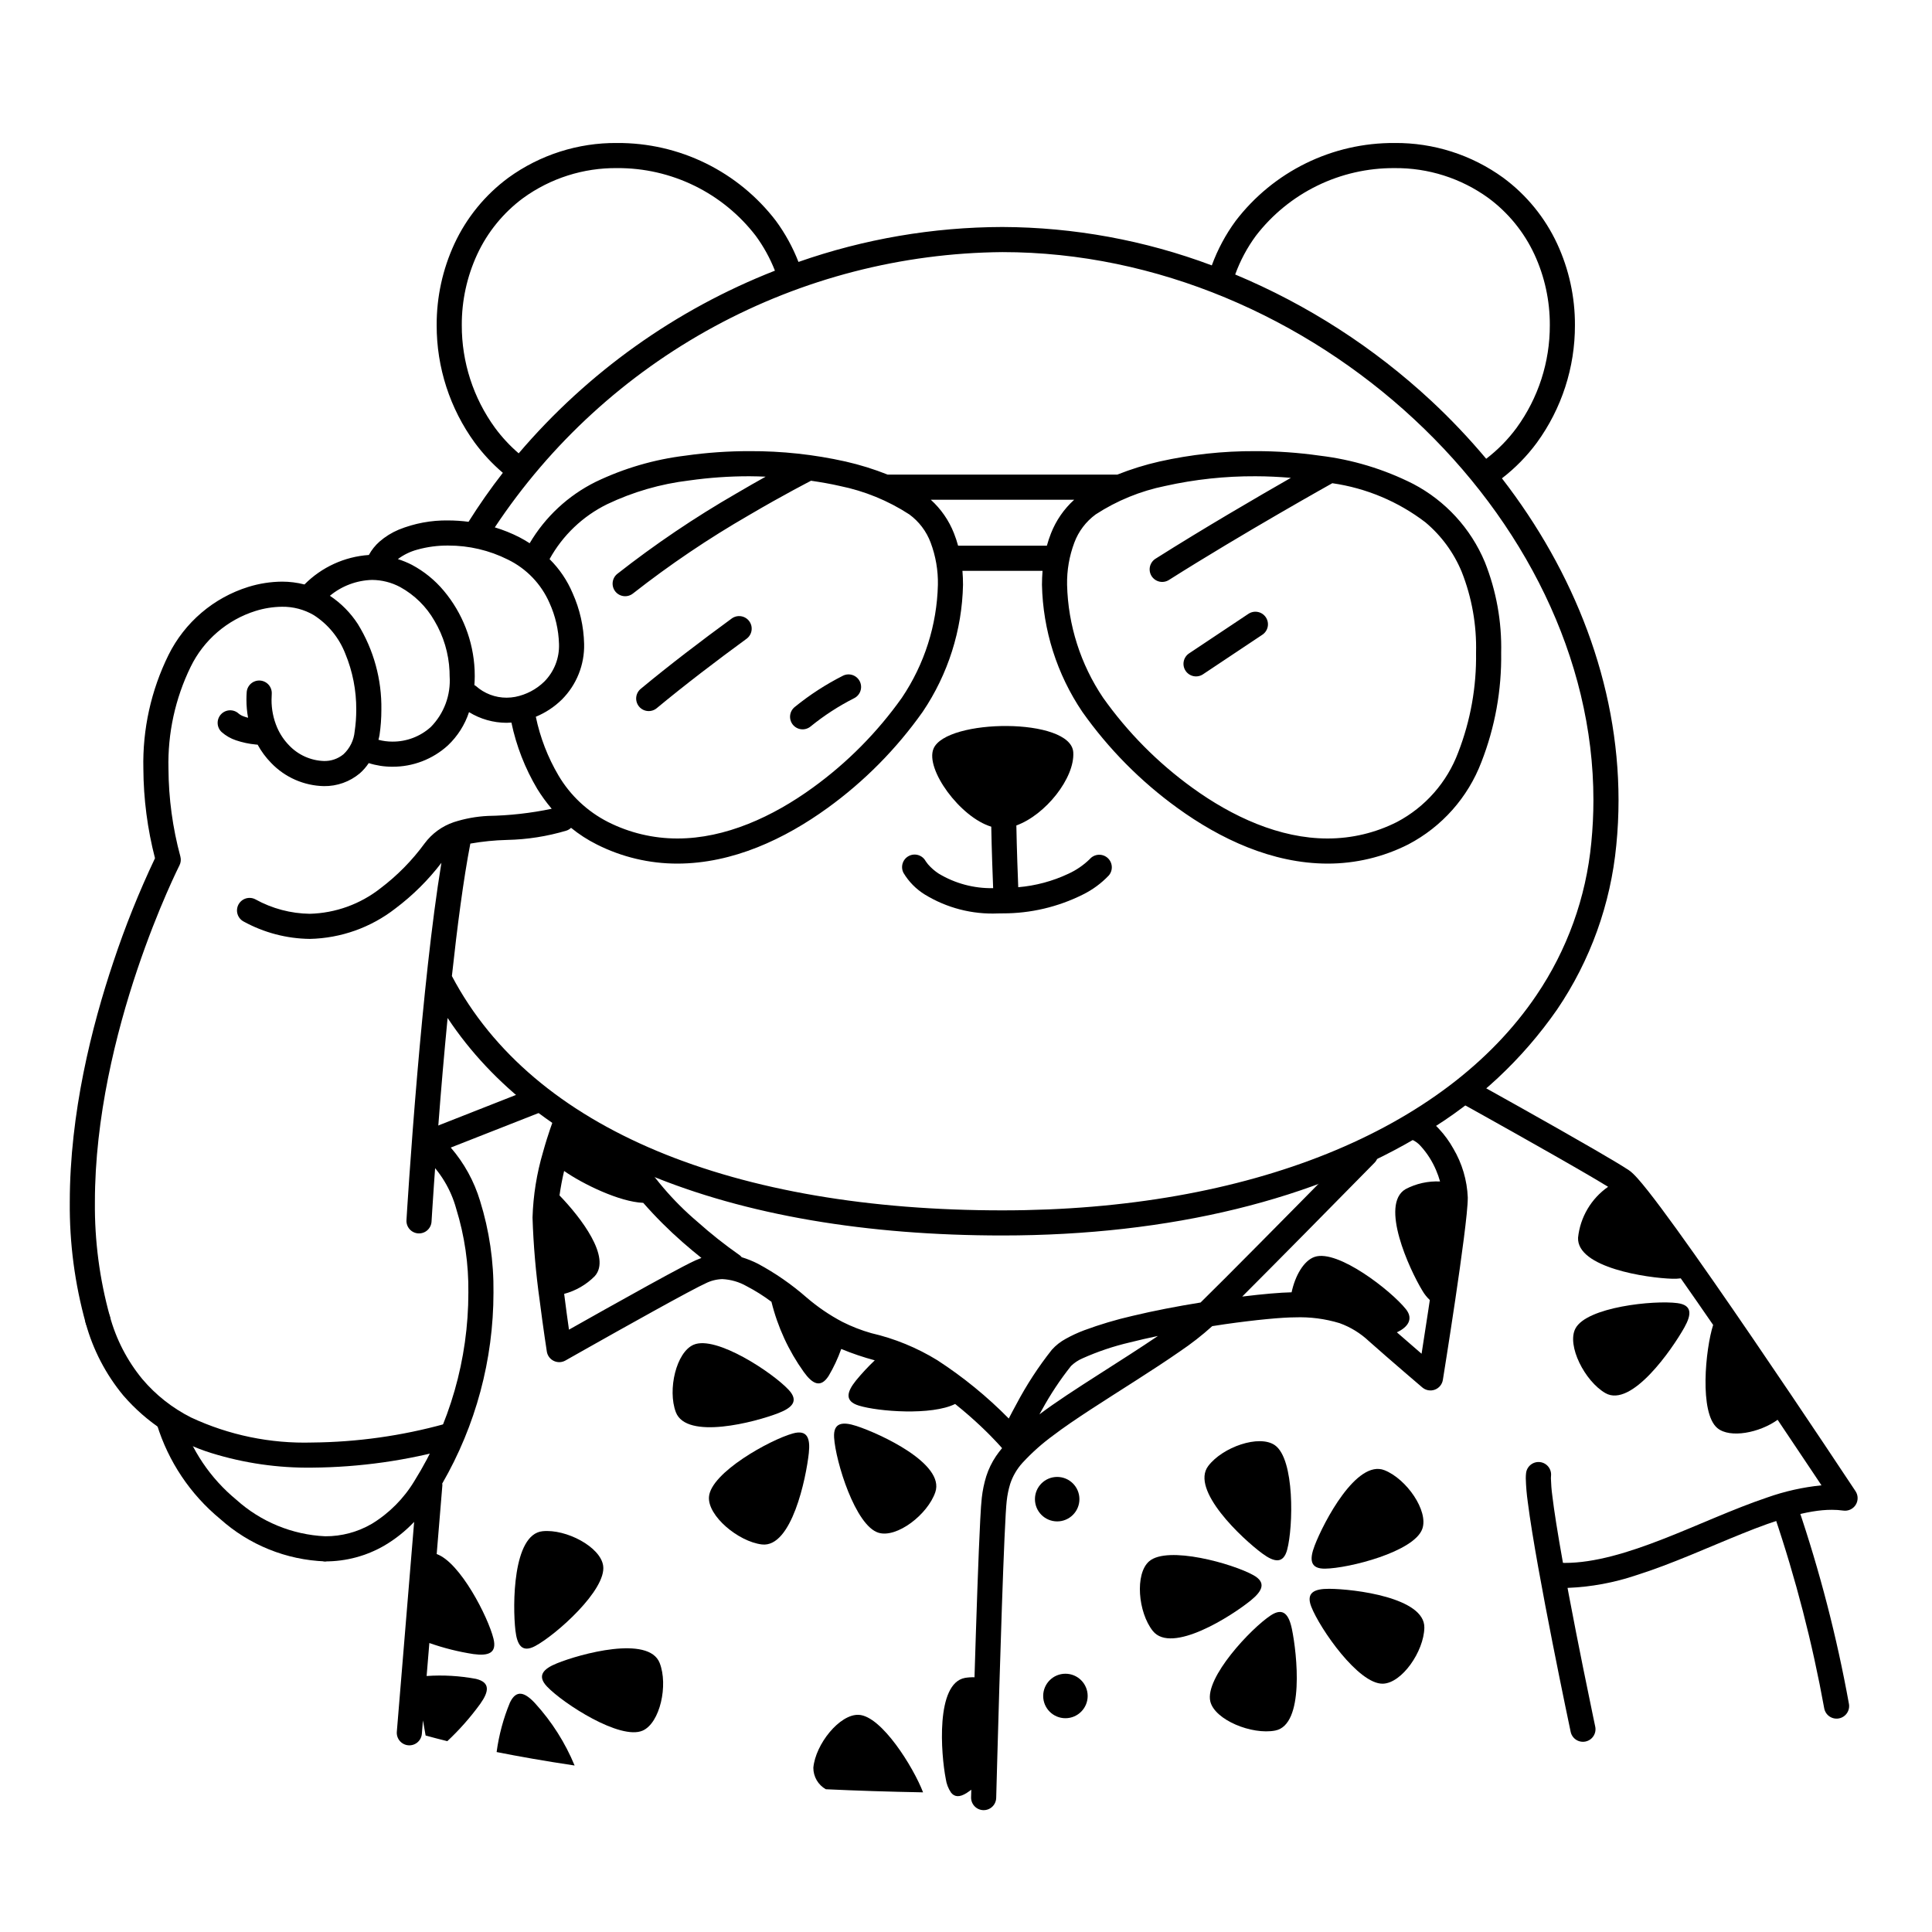 <svg width="200" height="200" viewBox="0 0 200 200" xmlns="http://www.w3.org/2000/svg"><g id="type=plane, mode=dark"><g id="Layer 2"><path id="Vector" d="M183.681 156.882C185.892 163.403 187.617 170.078 188.844 176.853C188.876 177.021 188.94 177.181 189.034 177.324C189.127 177.467 189.248 177.59 189.389 177.686C189.53 177.782 189.689 177.85 189.856 177.884C190.023 177.919 190.195 177.921 190.363 177.889C190.531 177.858 190.691 177.793 190.833 177.7C190.976 177.606 191.099 177.486 191.196 177.345C191.292 177.204 191.359 177.045 191.394 176.878C191.429 176.711 191.431 176.539 191.399 176.371C190.147 169.456 188.383 162.643 186.123 155.989C186.004 155.665 185.762 155.402 185.449 155.257C185.137 155.112 184.779 155.097 184.456 155.216C184.132 155.334 183.869 155.576 183.724 155.889C183.579 156.201 183.563 156.558 183.681 156.882L183.681 156.882Z"/><path id="Vector_2" d="M33.663 161.635C29.637 161.486 25.79 159.931 22.79 157.241C19.703 154.695 17.429 151.3 16.248 147.476C16.155 147.144 16.198 146.789 16.367 146.488C16.536 146.188 16.817 145.967 17.149 145.874C17.481 145.78 17.837 145.823 18.137 145.992C18.438 146.161 18.659 146.442 18.752 146.774C19.793 150.096 21.779 153.042 24.467 155.254C27.003 157.539 30.253 158.875 33.663 159.035C34.375 159.035 34.544 161.635 33.663 161.635Z"/><path id="Vector_3" d="M8.876 136.985C9.626 139.716 10.946 142.258 12.749 144.442C15.178 147.261 18.354 149.336 21.911 150.429C25.282 151.471 28.796 151.978 32.325 151.929C37.246 151.89 42.141 151.198 46.88 149.868C47.209 149.766 47.483 149.538 47.644 149.235C47.804 148.931 47.838 148.576 47.738 148.247C47.637 147.918 47.411 147.642 47.107 147.48C46.804 147.318 46.449 147.283 46.12 147.382L46.058 147.401C41.584 148.639 36.967 149.287 32.325 149.329C27.992 149.456 23.69 148.567 19.764 146.731C17.841 145.76 16.132 144.413 14.739 142.769C13.17 140.864 12.024 138.647 11.374 136.265C11.327 136.101 11.248 135.948 11.142 135.815C11.035 135.681 10.903 135.57 10.754 135.487C10.604 135.405 10.44 135.352 10.271 135.333C10.101 135.314 9.929 135.329 9.765 135.376C9.601 135.423 9.448 135.502 9.315 135.609C9.181 135.715 9.07 135.847 8.987 135.997C8.905 136.146 8.852 136.31 8.833 136.48C8.814 136.649 8.829 136.821 8.876 136.985L8.876 136.985Z"/><path id="Vector_4" d="M88.671 147.621C87.192 147.136 86.253 147.277 86.346 148.811C86.494 151.256 88.538 157.959 90.958 158.674C92.847 159.233 96.029 156.794 96.824 154.467C97.831 151.521 91.139 148.43 88.671 147.621Z"/><path id="Vector_5" d="M81.643 143.877C79.972 142.085 74.129 138.217 71.808 139.204C69.995 139.976 69.093 143.883 69.961 146.184C71.06 149.097 78.188 147.221 80.607 146.274C82.056 145.707 82.691 145.001 81.643 143.877Z"/><path id="Vector_6" d="M82.082 148.389C79.72 149.042 73.59 152.436 73.393 154.951C73.24 156.915 76.426 159.587 78.868 159.881C81.959 160.253 83.451 152.998 83.729 150.415C83.895 148.868 83.563 147.979 82.082 148.389Z"/><path id="Vector_7" d="M33.663 161.635C35.818 161.642 37.937 161.074 39.801 159.991C40.934 159.323 41.968 158.499 42.872 157.544L41.079 179.268C41.065 179.438 41.084 179.61 41.136 179.772C41.188 179.935 41.272 180.086 41.382 180.217C41.493 180.347 41.628 180.455 41.78 180.533C41.932 180.611 42.098 180.659 42.268 180.673C42.438 180.687 42.61 180.667 42.772 180.615C42.935 180.562 43.086 180.479 43.216 180.368C43.346 180.257 43.454 180.122 43.532 179.97C43.61 179.818 43.657 179.652 43.671 179.482L43.785 178.096L44.06 179.659C44.699 179.837 45.448 180.034 46.306 180.245C47.567 179.065 48.712 177.766 49.725 176.368C50.624 175.098 50.767 174.159 49.273 173.796C47.59 173.481 45.873 173.381 44.164 173.499L44.446 170.085C45.93 170.608 47.46 170.992 49.015 171.23C50.557 171.441 51.455 171.133 51.087 169.641C50.535 167.397 47.639 161.735 45.206 160.876L45.796 153.732C45.793 153.681 45.787 153.63 45.778 153.58C49.25 147.57 51.081 140.753 51.085 133.813C51.122 130.593 50.653 127.386 49.695 124.311C49.082 122.281 48.049 120.402 46.663 118.796L56.101 115.085C56.26 115.022 56.405 114.929 56.528 114.811C56.651 114.692 56.75 114.551 56.818 114.394C56.886 114.237 56.923 114.069 56.926 113.898C56.929 113.727 56.899 113.557 56.836 113.398C56.774 113.239 56.681 113.094 56.562 112.971C56.443 112.848 56.301 112.75 56.145 112.682C55.988 112.614 55.819 112.577 55.649 112.574C55.478 112.571 55.308 112.602 55.149 112.665L44.024 117.04C43.703 117.166 43.446 117.415 43.308 117.731C43.17 118.047 43.164 118.405 43.29 118.726C43.577 119.091 43.833 119.479 44.058 119.886C45.579 121.304 46.676 123.118 47.226 125.125C48.096 127.937 48.521 130.869 48.485 133.813C48.486 140.703 46.552 147.455 42.904 153.301C41.814 155.114 40.302 156.638 38.497 157.741C37.03 158.598 35.361 159.044 33.663 159.035C32.5 159.035 32.294 161.635 33.663 161.635Z"/><path id="Vector_8" d="M55.408 170.395C57.568 169.238 62.801 164.578 62.439 162.081C62.157 160.132 58.61 158.261 56.164 158.512C53.067 158.829 53.058 166.2 53.355 168.781C53.533 170.326 54.053 171.121 55.408 170.395Z"/><path id="Vector_9" d="M57.643 172.192C56.201 172.777 55.575 173.491 56.637 174.602C58.33 176.373 64.219 180.169 66.529 179.152C68.332 178.358 69.185 174.44 68.289 172.151C67.154 169.251 60.049 171.215 57.643 172.192Z"/><path id="Vector_10" d="M52.792 176.242C52.111 177.884 51.647 179.608 51.41 181.371C53.708 181.828 56.403 182.304 59.484 182.766C58.507 180.402 57.125 178.226 55.402 176.335C54.347 175.191 53.459 174.857 52.792 176.242Z"/><path id="Vector_11" d="M88.897 177.519C86.93 177.424 84.417 180.549 84.197 182.998C84.196 183.45 84.315 183.894 84.542 184.285C84.769 184.676 85.095 184.999 85.488 185.222C88.671 185.372 92.027 185.479 95.556 185.543C94.566 182.959 91.266 177.632 88.897 177.519Z"/><path id="Vector_12" d="M137.59 164.473C136.034 164.464 135.183 164.885 135.741 166.318C136.631 168.601 140.629 174.355 143.152 174.295C145.121 174.248 147.404 170.951 147.448 168.493C147.504 165.38 140.187 164.487 137.59 164.473Z"/><path id="Vector_13" d="M129.752 163.061C127.612 161.866 120.866 159.973 118.959 161.625C117.469 162.914 117.807 166.91 119.338 168.834C121.276 171.271 127.487 167.302 129.5 165.66C130.706 164.676 131.094 163.81 129.752 163.061Z"/><path id="Vector_14" d="M133.25 160.417C133.878 158.048 134.041 151.043 131.969 149.604C130.351 148.48 126.563 149.797 125.078 151.757C123.197 154.238 128.58 159.273 130.67 160.816C131.921 161.74 132.857 161.902 133.25 160.417Z"/><path id="Vector_15" d="M137.165 162.387C139.615 162.358 146.408 160.641 147.24 158.259C147.89 156.4 145.607 153.102 143.322 152.196C140.428 151.048 137.017 157.582 136.089 160.008C135.533 161.461 135.628 162.406 137.165 162.387Z"/><path id="Vector_16" d="M131.552 167.221C129.503 168.566 124.707 173.674 125.29 176.129C125.745 178.046 129.598 179.614 132.011 179.146C135.068 178.553 134.267 171.189 133.74 168.646C133.425 167.122 132.836 166.378 131.552 167.221Z"/><path id="Vector_17" d="M174.37 137.409C175.129 136.051 175.171 135.102 173.648 134.899C171.219 134.576 164.25 135.297 163.084 137.534C162.173 139.281 164.059 142.988 166.19 144.214C168.888 145.767 173.103 139.676 174.37 137.409Z"/><path id="Vector_18" d="M148.958 116.855C148.43 116.265 147.768 115.812 147.028 115.532C146.701 115.423 146.344 115.449 146.036 115.603C145.727 115.757 145.493 116.027 145.384 116.354C145.275 116.681 145.3 117.038 145.454 117.347C145.608 117.655 145.879 117.89 146.206 117.999C146.541 118.15 146.839 118.373 147.079 118.652C147.742 119.385 148.277 120.224 148.661 121.134C148.825 121.515 148.964 121.906 149.075 122.306C147.833 122.248 146.599 122.522 145.499 123.101C142.819 124.684 145.892 131.384 147.241 133.604C147.449 133.966 147.71 134.295 148.015 134.579C147.956 134.976 147.897 135.371 147.838 135.757C147.585 137.431 147.348 138.958 147.162 140.139L147.007 140.006C146.272 139.374 145.417 138.633 144.603 137.921C145.723 137.407 146.356 136.549 145.542 135.529C144.015 133.613 138.489 129.304 136.097 130.11C134.958 130.494 134.071 132.071 133.706 133.778C132.518 133.804 130.765 133.956 128.671 134.211L128.593 134.221C130.478 132.335 132.839 129.952 135.078 127.687C138.878 123.841 142.296 120.362 142.296 120.362C142.416 120.24 142.51 120.096 142.574 119.937C142.638 119.779 142.67 119.61 142.669 119.439C142.667 119.268 142.632 119.1 142.565 118.942C142.499 118.785 142.402 118.643 142.28 118.523C142.158 118.404 142.014 118.309 141.856 118.245C141.697 118.181 141.528 118.149 141.357 118.151C141.187 118.152 141.018 118.187 140.861 118.254C140.704 118.321 140.561 118.418 140.442 118.539H140.441C140.439 118.542 139.588 119.408 138.259 120.758C136.266 122.783 133.205 125.888 130.357 128.761C127.894 131.246 125.587 133.56 124.284 134.835C121.93 135.214 119.473 135.682 117.224 136.222C115.528 136.61 113.859 137.108 112.228 137.712C111.571 137.959 110.934 138.255 110.322 138.596C109.781 138.888 109.295 139.271 108.886 139.728C107.493 141.487 106.265 143.371 105.218 145.355C104.919 145.901 104.656 146.401 104.427 146.845C102.19 144.572 99.712 142.55 97.038 140.813C94.924 139.513 92.613 138.566 90.195 138.007C89.161 137.713 88.157 137.321 87.197 136.837C85.874 136.139 84.634 135.295 83.501 134.319C81.956 132.966 80.264 131.792 78.456 130.82C77.918 130.547 77.357 130.322 76.78 130.146C76.724 130.075 76.661 130.01 76.591 129.954L76.574 129.942C75.042 128.87 73.575 127.708 72.18 126.462C69.658 124.32 67.498 121.785 65.784 118.956C65.638 118.696 65.405 118.496 65.127 118.389C64.85 118.282 64.543 118.276 64.261 118.37L59.725 116.808C59.833 116.487 59.812 116.136 59.664 115.83C59.517 115.525 59.256 115.289 58.937 115.175C58.618 115.06 58.267 115.075 57.958 115.216C57.65 115.358 57.41 115.614 57.289 115.931C57.279 115.959 56.747 117.335 56.211 119.272C55.562 121.473 55.197 123.748 55.127 126.041C55.22 128.919 55.468 131.79 55.869 134.641C56.238 137.544 56.606 139.902 56.607 139.91C56.639 140.118 56.721 140.315 56.847 140.484C56.972 140.653 57.136 140.789 57.326 140.88C57.515 140.972 57.724 141.016 57.934 141.009C58.144 141.002 58.35 140.944 58.533 140.84C58.535 140.839 59.325 140.391 60.544 139.704C62.372 138.672 65.162 137.104 67.673 135.717C68.929 135.023 70.115 134.374 71.073 133.862C72.024 133.352 72.778 132.967 73.057 132.846C73.591 132.578 74.178 132.43 74.775 132.412C75.659 132.455 76.52 132.705 77.288 133.143C78.188 133.611 79.048 134.152 79.86 134.761C80.504 137.371 81.638 139.834 83.203 142.02C84.111 143.283 84.952 143.724 85.782 142.43C86.305 141.546 86.741 140.613 87.085 139.644C88.215 140.111 89.375 140.504 90.556 140.821C89.865 141.477 89.215 142.175 88.609 142.911C87.635 144.124 87.436 145.052 88.904 145.506C90.933 146.131 96.447 146.547 98.876 145.338C99.924 146.177 100.835 146.986 101.573 147.686C102.284 148.359 102.837 148.931 103.21 149.332C103.396 149.532 103.538 149.689 103.631 149.794L103.734 149.912C103.508 150.184 103.298 150.456 103.112 150.732C102.677 151.376 102.335 152.079 102.098 152.82C101.874 153.546 101.719 154.292 101.635 155.048C101.58 155.498 101.531 156.248 101.475 157.309C101.289 160.83 101.065 167.564 100.88 173.63C100.551 173.619 100.221 173.641 99.896 173.695C96.834 174.256 97.407 181.605 97.907 184.154C97.978 184.666 98.167 185.155 98.459 185.581C98.814 186.019 99.323 186.088 100.081 185.6L100.095 185.591C100.234 185.501 100.387 185.393 100.548 185.272C100.535 185.766 100.527 186.051 100.527 186.052C100.518 186.397 100.647 186.731 100.884 186.981C101.121 187.231 101.448 187.377 101.793 187.386C102.138 187.395 102.472 187.267 102.722 187.029C102.972 186.792 103.117 186.465 103.126 186.12C103.127 186.116 103.172 184.375 103.247 181.71C103.358 177.713 103.534 171.647 103.716 166.31C103.807 163.642 103.9 161.156 103.987 159.204C104.03 158.229 104.072 157.387 104.111 156.726C104.15 156.07 104.188 155.578 104.215 155.37C104.279 154.776 104.399 154.189 104.573 153.617C104.839 152.804 105.276 152.058 105.852 151.426C106.832 150.364 107.915 149.402 109.085 148.553C111.069 147.033 114.392 144.955 117.586 142.909C119.185 141.884 120.756 140.863 122.133 139.903C123.313 139.11 124.435 138.234 125.491 137.282C125.926 137.215 126.368 137.143 126.79 137.083C128.387 136.855 129.879 136.676 131.137 136.555C132.391 136.434 133.422 136.371 134.046 136.372C135.611 136.314 137.174 136.517 138.672 136.972C139.809 137.381 140.848 138.021 141.725 138.851C143.94 140.819 147.235 143.626 147.238 143.629C147.414 143.778 147.626 143.878 147.853 143.919C148.08 143.959 148.314 143.939 148.53 143.859C148.747 143.779 148.938 143.644 149.085 143.466C149.231 143.288 149.328 143.074 149.365 142.846C149.365 142.843 150.006 138.873 150.649 134.546C150.97 132.382 151.291 130.13 151.533 128.233C151.654 127.284 151.756 126.424 151.828 125.704C151.899 124.979 151.943 124.409 151.944 123.966C151.872 122.18 151.358 120.44 150.448 118.901C150.037 118.161 149.536 117.474 148.958 116.855ZM70.745 131.094C68.846 132.085 65.484 133.95 62.582 135.575C61.166 136.368 59.864 137.102 58.9 137.646C58.758 136.654 58.578 135.353 58.402 133.941C59.602 133.622 60.694 132.99 61.568 132.109C63.304 130.176 60.148 126.056 57.92 123.749C58.042 122.891 58.203 122.034 58.397 121.219C60.289 122.547 64.117 124.423 66.588 124.518C67.861 125.971 69.228 127.337 70.682 128.608C71.376 129.218 72.026 129.754 72.612 130.222C72.4 130.3 72.201 130.383 72.015 130.464C71.708 130.599 71.293 130.809 70.745 131.094ZM113.788 142.251C111.449 143.747 109.221 145.189 107.602 146.416C107.688 146.261 107.774 146.105 107.864 145.945C108.736 144.347 109.744 142.826 110.877 141.401C111.219 141.071 111.619 140.806 112.055 140.618C113.631 139.913 115.271 139.36 116.952 138.968C117.876 138.731 118.863 138.51 119.869 138.298C118.025 139.551 115.876 140.916 113.788 142.251Z"/><path id="Vector_19" d="M192.085 154.37C192.083 154.367 186.914 146.554 181.436 138.53C178.696 134.517 175.88 130.453 173.587 127.279C172.44 125.691 171.425 124.326 170.607 123.291C170.197 122.772 169.835 122.338 169.523 121.987C169.365 121.811 169.22 121.657 169.077 121.52C168.935 121.378 168.78 121.25 168.614 121.136C167.941 120.688 166.665 119.931 165.075 119.008C160.32 116.251 152.907 112.133 152.903 112.131C152.602 111.963 152.246 111.923 151.915 112.017C151.583 112.112 151.303 112.335 151.135 112.636C150.968 112.937 150.927 113.293 151.022 113.624C151.116 113.956 151.339 114.236 151.64 114.404C151.642 114.405 152.462 114.86 153.735 115.572C155.644 116.639 158.565 118.277 161.234 119.8C162.568 120.561 163.839 121.293 164.887 121.908C165.51 122.274 166.043 122.593 166.47 122.856C165.604 123.46 164.879 124.242 164.342 125.151C163.805 126.06 163.47 127.073 163.36 128.123C163.229 131.234 170.523 132.3 173.119 132.376C173.411 132.386 173.703 132.372 173.992 132.334C175.067 133.865 176.199 135.495 177.344 137.158C176.549 139.635 175.891 146.276 177.786 147.84C179.093 148.919 182.143 148.326 184.018 146.976C185.427 149.07 186.69 150.958 187.679 152.441C188.004 152.928 188.297 153.368 188.559 153.761C186.633 153.954 184.737 154.38 182.913 155.028C179.429 156.203 175.76 157.917 172.161 159.319C168.566 160.726 165.046 161.799 161.998 161.792C161.93 161.792 161.865 161.787 161.797 161.786C161.536 160.33 161.296 158.934 161.1 157.69C160.929 156.607 160.789 155.635 160.694 154.832C160.614 154.236 160.566 153.636 160.549 153.035C160.548 152.959 160.551 152.883 160.559 152.808C160.58 152.638 160.567 152.467 160.522 152.302C160.477 152.137 160.4 151.983 160.295 151.848C160.083 151.576 159.772 151.399 159.43 151.357C159.088 151.314 158.743 151.409 158.471 151.621C158.198 151.832 158.021 152.143 157.979 152.486C157.958 152.668 157.948 152.851 157.949 153.035C157.971 153.864 158.041 154.692 158.158 155.513C158.61 159.073 159.716 164.986 160.713 170.044C161.709 175.097 162.593 179.274 162.594 179.277C162.629 179.444 162.697 179.603 162.794 179.744C162.89 179.885 163.014 180.005 163.157 180.098C163.3 180.192 163.46 180.256 163.628 180.287C163.796 180.318 163.968 180.316 164.135 180.281C164.303 180.245 164.461 180.177 164.602 180.081C164.743 179.984 164.863 179.861 164.956 179.717C165.049 179.574 165.113 179.414 165.144 179.246C165.175 179.078 165.173 178.906 165.138 178.739C165.138 178.738 165.066 178.4 164.94 177.797C164.499 175.688 163.396 170.35 162.405 165.093C162.359 164.853 162.316 164.617 162.272 164.378C164.694 164.283 167.09 163.842 169.387 163.067C173.108 161.892 176.85 160.169 180.347 158.763C183.838 157.349 187.093 156.283 189.64 156.295C190.034 156.294 190.427 156.32 190.816 156.375C191.064 156.41 191.317 156.373 191.545 156.268C191.772 156.163 191.965 155.995 192.099 155.783C192.233 155.571 192.303 155.325 192.3 155.074C192.298 154.824 192.223 154.579 192.084 154.37L192.085 154.37Z"/><path id="Vector_20" d="M109.439 157.495C110.71 157.495 111.741 156.464 111.741 155.193C111.741 153.921 110.71 152.891 109.439 152.891C108.167 152.891 107.137 153.921 107.137 155.193C107.137 156.464 108.167 157.495 109.439 157.495Z"/><path id="Vector_21" d="M110.293 177.869C111.564 177.869 112.595 176.838 112.595 175.567C112.595 174.295 111.564 173.264 110.293 173.264C109.021 173.264 107.99 174.295 107.99 175.567C107.99 176.838 109.021 177.869 110.293 177.869Z"/><path id="Vector_22" d="M155.479 49.517C156.85 48.462 158.067 47.22 159.094 45.828C161.667 42.294 163.048 38.032 163.037 33.661C163.048 30.752 162.42 27.876 161.198 25.236C159.938 22.524 158.017 20.172 155.61 18.397C152.339 16.026 148.395 14.766 144.355 14.803C141.178 14.784 138.039 15.502 135.186 16.901C132.334 18.301 129.844 20.343 127.914 22.867C126.878 24.278 126.047 25.829 125.446 27.473C118.512 24.871 111.17 23.525 103.764 23.498C96.576 23.515 89.441 24.738 82.657 27.115C82.069 25.603 81.286 24.175 80.326 22.867C78.396 20.343 75.907 18.301 73.054 16.901C70.201 15.502 67.062 14.784 63.885 14.803C59.846 14.766 55.901 16.026 52.631 18.396C50.224 20.172 48.302 22.524 47.042 25.236C45.821 27.876 45.193 30.752 45.204 33.661C45.192 38.032 46.574 42.294 49.147 45.828C49.993 46.975 50.969 48.021 52.054 48.946C50.786 50.575 49.601 52.267 48.503 54.015C47.804 53.925 47.1 53.878 46.395 53.876C44.642 53.848 42.901 54.173 41.276 54.831C40.549 55.135 39.875 55.555 39.281 56.073C38.838 56.465 38.467 56.931 38.185 57.451C35.666 57.625 33.296 58.711 31.519 60.504C30.76 60.309 29.979 60.21 29.195 60.211C28.013 60.221 26.839 60.404 25.71 60.755C23.928 61.309 22.276 62.22 20.856 63.431C19.436 64.642 18.275 66.128 17.445 67.8C15.639 71.459 14.745 75.501 14.841 79.58C14.858 82.705 15.263 85.817 16.045 88.843C14.393 92.329 12.954 95.912 11.738 99.573C9.488 106.275 7.226 115.252 7.224 124.449C7.185 128.684 7.742 132.904 8.876 136.985C8.972 137.316 9.195 137.595 9.497 137.761C9.798 137.928 10.154 137.968 10.485 137.872C10.816 137.777 11.095 137.554 11.262 137.253C11.429 136.951 11.469 136.596 11.374 136.265C10.308 132.418 9.786 128.441 9.824 124.449C9.821 115.679 12.005 106.932 14.202 100.401C15.3 97.135 16.398 94.422 17.22 92.53C17.63 91.585 17.972 90.844 18.209 90.343C18.328 90.092 18.421 89.901 18.483 89.774L18.554 89.632L18.575 89.589C18.721 89.303 18.756 88.974 18.672 88.664C17.87 85.702 17.456 82.648 17.44 79.58C17.347 75.926 18.136 72.304 19.741 69.02C20.409 67.651 21.349 66.433 22.504 65.44C23.659 64.447 25.004 63.7 26.457 63.245C27.344 62.968 28.266 62.821 29.195 62.811C30.352 62.794 31.491 63.095 32.489 63.681C33.963 64.629 35.1 66.019 35.739 67.652C36.504 69.496 36.892 71.475 36.879 73.472C36.88 74.226 36.825 74.979 36.714 75.724C36.631 76.626 36.219 77.465 35.557 78.082C34.987 78.551 34.266 78.799 33.527 78.779C32.159 78.732 30.864 78.149 29.922 77.155C29.409 76.627 28.995 76.012 28.7 75.338L28.689 75.315C28.299 74.403 28.102 73.42 28.11 72.429C28.11 72.236 28.117 72.039 28.131 71.837C28.142 71.667 28.121 71.496 28.066 71.334C28.012 71.171 27.926 71.022 27.814 70.893C27.701 70.764 27.565 70.659 27.411 70.583C27.258 70.507 27.092 70.462 26.921 70.45C26.751 70.439 26.579 70.461 26.418 70.516C26.256 70.571 26.106 70.657 25.977 70.769C25.849 70.882 25.744 71.019 25.668 71.172C25.592 71.325 25.548 71.492 25.537 71.663C25.519 71.922 25.51 72.177 25.511 72.429C25.51 73.057 25.567 73.684 25.681 74.302C25.534 74.265 25.389 74.22 25.247 74.168C25.054 74.104 24.874 74.006 24.715 73.878C24.59 73.762 24.443 73.671 24.283 73.611C24.122 73.552 23.952 73.525 23.781 73.531C23.61 73.537 23.442 73.578 23.286 73.649C23.131 73.721 22.991 73.822 22.875 73.948C22.759 74.074 22.669 74.221 22.61 74.382C22.55 74.543 22.524 74.713 22.531 74.884C22.538 75.055 22.579 75.223 22.651 75.378C22.723 75.534 22.826 75.673 22.952 75.789C23.382 76.167 23.883 76.455 24.427 76.636C25.096 76.862 25.789 77.009 26.492 77.074C26.557 77.081 26.61 77.084 26.67 77.089C27.047 77.781 27.518 78.417 28.069 78.979C29.498 80.471 31.462 81.334 33.527 81.379C34.885 81.399 36.206 80.93 37.247 80.057C37.6 79.745 37.911 79.388 38.172 78.996C38.962 79.247 39.786 79.374 40.615 79.371C42.74 79.385 44.793 78.597 46.364 77.166C47.368 76.216 48.121 75.032 48.553 73.719C49.723 74.44 51.07 74.822 52.445 74.824C52.608 74.824 52.775 74.812 52.941 74.801C53.448 77.219 54.351 79.538 55.613 81.662C56.06 82.387 56.562 83.076 57.113 83.724C54.943 84.179 52.735 84.426 50.518 84.464C49.316 84.521 48.127 84.738 46.982 85.108C45.772 85.517 44.716 86.286 43.954 87.311C42.668 89.071 41.132 90.633 39.394 91.949C37.302 93.597 34.733 94.525 32.07 94.595C30.099 94.568 28.165 94.054 26.439 93.1C26.288 93.02 26.123 92.971 25.953 92.956C25.783 92.94 25.611 92.958 25.448 93.008C25.285 93.059 25.134 93.141 25.003 93.25C24.871 93.359 24.763 93.493 24.683 93.644C24.604 93.796 24.555 93.961 24.539 94.131C24.523 94.301 24.541 94.472 24.592 94.635C24.643 94.798 24.725 94.95 24.834 95.081C24.943 95.212 25.077 95.321 25.228 95.4C27.327 96.551 29.677 97.167 32.07 97.195C35.288 97.126 38.398 96.02 40.937 94.041C42.731 92.692 44.332 91.103 45.695 89.318C44.667 95.558 43.824 103.881 43.205 111.076C42.485 119.469 42.078 126.29 42.078 126.298C42.066 126.469 42.089 126.64 42.144 126.802C42.2 126.965 42.286 127.114 42.4 127.243C42.513 127.371 42.651 127.476 42.805 127.551C42.959 127.626 43.126 127.67 43.297 127.681C43.468 127.691 43.64 127.667 43.802 127.611C43.964 127.555 44.113 127.467 44.24 127.353C44.368 127.238 44.472 127.1 44.547 126.946C44.621 126.791 44.664 126.624 44.673 126.452C44.673 126.451 44.698 126.03 44.747 125.263C44.919 122.577 45.384 115.682 46.079 108.103C46.161 107.203 46.247 106.294 46.336 105.381C51.038 112.475 58.159 117.846 66.992 121.537C77.234 125.819 89.79 127.895 103.764 127.896C121.143 127.893 136.327 124.154 147.563 117.231C152.955 114.006 157.6 109.669 161.186 104.51C164.628 99.442 166.737 93.588 167.319 87.49C167.474 85.93 167.551 84.374 167.55 82.823C167.546 70.784 162.974 59.204 155.479 49.517ZM130.008 24.409C131.697 22.214 133.871 20.439 136.36 19.223C138.849 18.008 141.586 17.385 144.355 17.403C147.84 17.366 151.244 18.448 154.068 20.49C156.126 22.008 157.768 24.02 158.844 26.339C159.904 28.634 160.447 31.133 160.437 33.661C160.448 37.477 159.244 41.199 157 44.286C156.107 45.498 155.047 46.577 153.851 47.492C152.084 45.382 150.188 43.383 148.175 41.506C142.232 35.978 135.356 31.546 127.867 28.416C128.385 26.985 129.106 25.636 130.008 24.409ZM51.24 44.286C48.996 41.199 47.793 37.477 47.804 33.661C47.793 31.133 48.337 28.634 49.397 26.339C50.472 24.02 52.115 22.008 54.172 20.49C56.996 18.448 60.4 17.366 63.885 17.402C66.655 17.385 69.391 18.008 71.88 19.223C74.369 20.439 76.543 22.214 78.233 24.409C79.049 25.521 79.717 26.735 80.221 28.02C69.955 32.041 60.843 38.537 53.694 46.93C52.779 46.144 51.956 45.257 51.24 44.286ZM44.594 75.261C43.504 76.245 42.084 76.784 40.615 76.772C40.13 76.772 39.646 76.709 39.178 76.583C39.212 76.423 39.261 76.275 39.286 76.109C39.415 75.236 39.48 74.354 39.479 73.472C39.529 70.343 38.684 67.265 37.043 64.6C36.289 63.438 35.305 62.442 34.151 61.675C35.381 60.656 36.917 60.078 38.513 60.033C39.531 60.039 40.533 60.294 41.431 60.775C42.91 61.59 44.136 62.797 44.974 64.263C45.914 65.845 46.45 67.633 46.535 69.471C46.542 69.647 46.546 69.819 46.546 69.988C46.613 70.955 46.473 71.925 46.137 72.834C45.8 73.743 45.275 74.571 44.594 75.261ZM52.445 72.224C51.272 72.227 50.14 71.797 49.265 71.016C49.215 70.979 49.163 70.946 49.108 70.918C49.129 70.613 49.147 70.307 49.146 69.988C49.146 69.782 49.141 69.574 49.133 69.362C48.999 66.349 47.877 63.464 45.939 61.153C45.02 60.054 43.898 59.143 42.634 58.47C42.169 58.232 41.685 58.034 41.188 57.877C41.783 57.43 42.459 57.1 43.177 56.905C44.224 56.611 45.308 56.466 46.395 56.476C48.542 56.469 50.661 56.967 52.58 57.93C54.503 58.867 56.029 60.459 56.885 62.42C57.491 63.755 57.825 65.198 57.868 66.664C57.894 67.384 57.772 68.102 57.509 68.773C57.246 69.444 56.848 70.053 56.34 70.564C55.514 71.368 54.473 71.915 53.342 72.139C53.046 72.195 52.746 72.224 52.445 72.224ZM55.468 74.198C56.476 73.781 57.394 73.174 58.172 72.409C58.922 71.656 59.513 70.758 59.907 69.771C60.302 68.784 60.493 67.727 60.468 66.664C60.426 64.852 60.023 63.067 59.282 61.413C58.725 60.09 57.912 58.889 56.891 57.879C58.249 55.417 60.331 53.433 62.855 52.194C65.528 50.919 68.392 50.091 71.332 49.74C73.408 49.445 75.502 49.299 77.599 49.302C78.153 49.302 78.707 49.325 79.26 49.345C78.365 49.844 77.338 50.429 76.221 51.086C71.919 53.566 67.8 56.348 63.894 59.413C63.627 59.631 63.458 59.945 63.423 60.287C63.388 60.629 63.489 60.971 63.706 61.239C63.922 61.506 64.236 61.676 64.578 61.713C64.92 61.749 65.262 61.649 65.531 61.434C69.336 58.451 73.349 55.742 77.538 53.327C79.367 52.252 80.96 51.368 82.093 50.755C82.66 50.448 83.111 50.209 83.421 50.047C83.575 49.965 83.694 49.904 83.774 49.862L83.892 49.802C83.911 49.792 83.922 49.774 83.94 49.763C84.969 49.913 85.981 50.086 86.944 50.309C89.502 50.829 91.94 51.827 94.129 53.25C95.136 53.988 95.905 55.004 96.342 56.174C96.864 57.566 97.119 59.046 97.091 60.533C96.991 64.707 95.698 68.766 93.364 72.228C90.819 75.814 87.704 78.959 84.142 81.537C80.006 84.54 75.083 86.807 70.124 86.8C67.627 86.803 65.165 86.217 62.937 85.09C60.815 84.009 59.043 82.348 57.828 80.3C56.711 78.409 55.914 76.348 55.468 74.198ZM119.212 59.636C119.397 59.927 119.69 60.133 120.026 60.209C120.362 60.284 120.715 60.223 121.006 60.039C124.836 57.614 129.078 55.102 132.359 53.198C133.999 52.246 135.4 51.447 136.39 50.885C137.296 50.371 137.832 50.072 137.921 50.022C141.424 50.525 144.74 51.916 147.552 54.065C149.2 55.446 150.491 57.204 151.314 59.19C152.368 61.856 152.873 64.707 152.8 67.573C152.855 71.095 152.229 74.595 150.957 77.88C149.8 80.979 147.544 83.545 144.618 85.09C142.391 86.217 139.929 86.803 137.432 86.8C132.473 86.807 127.55 84.54 123.414 81.537C119.852 78.959 116.736 75.814 114.191 72.228C111.858 68.766 110.564 64.707 110.464 60.533C110.437 59.045 110.691 57.566 111.214 56.174C111.65 55.004 112.42 53.988 113.427 53.25C115.615 51.827 118.053 50.829 120.612 50.309C123.679 49.625 126.814 49.287 129.957 49.302C131.194 49.302 132.421 49.366 133.632 49.465C130.248 51.401 124.613 54.678 119.615 57.842C119.471 57.933 119.346 58.052 119.248 58.192C119.15 58.331 119.08 58.489 119.042 58.656C119.005 58.822 119.001 58.995 119.03 59.163C119.059 59.331 119.121 59.492 119.212 59.636L119.212 59.636ZM108.8 55.206C108.633 55.627 108.491 56.057 108.372 56.493H99.183C99.065 56.057 98.922 55.627 98.755 55.206C98.234 53.878 97.412 52.688 96.353 51.731H111.202C110.144 52.688 109.322 53.878 108.8 55.206L108.8 55.206ZM164.731 87.233C164.193 92.901 162.233 98.342 159.033 103.052C154.314 110.024 146.903 115.586 137.449 119.407C127.998 123.228 116.519 125.297 103.764 125.296C90.048 125.298 77.811 123.247 67.996 119.139C58.314 115.084 51.016 109.067 46.78 101.04C47.333 95.931 47.977 91.01 48.689 87.329C49.946 87.108 51.217 86.98 52.493 86.949C54.578 86.906 56.647 86.581 58.645 85.983C58.821 85.923 58.981 85.825 59.115 85.697C59.936 86.365 60.828 86.942 61.774 87.415C64.363 88.723 67.223 89.403 70.124 89.4C75.882 89.392 81.255 86.836 85.668 83.642C89.476 80.887 92.803 77.523 95.517 73.686C98.145 69.795 99.594 65.228 99.691 60.533C99.691 60.047 99.671 59.568 99.631 59.093H107.924C107.885 59.567 107.865 60.047 107.864 60.533C107.962 65.227 109.411 69.794 112.039 73.686C114.752 77.523 118.08 80.887 121.888 83.642C126.3 86.836 131.674 89.392 137.432 89.4C140.332 89.403 143.192 88.723 145.781 87.415C149.265 85.591 151.961 82.553 153.358 78.877C154.763 75.276 155.457 71.437 155.4 67.573C155.474 64.358 154.898 61.162 153.707 58.175C152.252 54.702 149.632 51.845 146.297 50.096C143.26 48.559 139.976 47.568 136.596 47.167C134.397 46.854 132.178 46.699 129.957 46.702C126.616 46.687 123.284 47.047 120.024 47.777C118.536 48.115 117.077 48.569 115.659 49.133L115.648 49.131H91.913L91.898 49.134C90.48 48.569 89.02 48.115 87.532 47.777C84.272 47.047 80.94 46.687 77.599 46.702C75.378 46.699 73.159 46.854 70.96 47.167C67.735 47.557 64.597 48.474 61.669 49.88C58.822 51.291 56.446 53.499 54.831 56.236C54.486 56.016 54.136 55.807 53.776 55.621C52.958 55.202 52.103 54.858 51.222 54.593C56.983 45.91 64.785 38.771 73.945 33.803C83.105 28.835 93.344 26.189 103.764 26.098C119.77 26.094 135.1 32.891 146.404 43.41C157.714 53.928 164.955 68.121 164.95 82.823C164.95 84.288 164.877 85.758 164.731 87.233V87.233Z"/><path id="Vector_23" d="M112.805 88.94L112.805 88.939C112.163 89.566 111.417 90.077 110.601 90.45C108.967 91.22 107.208 91.692 105.408 91.844C105.386 91.285 105.349 90.343 105.313 89.245C105.274 88.057 105.235 86.692 105.213 85.45C108.225 84.364 111.271 80.535 111.104 77.878C110.877 74.242 97.945 74.381 96.638 77.5C95.75 79.616 99.392 84.612 102.615 85.578C102.658 87.989 102.763 90.777 102.81 91.941C100.824 91.981 98.868 91.457 97.167 90.432C96.758 90.165 96.388 89.842 96.069 89.474C95.995 89.387 95.926 89.296 95.863 89.202L95.831 89.15L95.83 89.15L95.827 89.152C95.665 88.848 95.39 88.621 95.061 88.52C94.733 88.42 94.378 88.453 94.074 88.614C93.77 88.775 93.542 89.049 93.441 89.378C93.339 89.706 93.372 90.061 93.532 90.366V90.366C94.074 91.272 94.825 92.036 95.722 92.593C98.001 93.991 100.646 94.676 103.317 94.558C103.479 94.558 103.643 94.556 103.809 94.552C106.685 94.558 109.522 93.891 112.094 92.606C113.101 92.111 114.012 91.44 114.784 90.626C115.008 90.363 115.118 90.023 115.09 89.679C115.063 89.336 114.9 89.017 114.638 88.793C114.508 88.683 114.357 88.599 114.195 88.546C114.032 88.494 113.861 88.474 113.691 88.487C113.347 88.515 113.029 88.677 112.805 88.94L112.805 88.94Z"/><path id="Vector_24" d="M67.985 73.311C70.9 70.894 74.153 68.413 77.281 66.127C77.419 66.026 77.536 65.899 77.625 65.753C77.713 65.608 77.773 65.446 77.799 65.277C77.825 65.108 77.818 64.936 77.778 64.77C77.737 64.604 77.665 64.448 77.564 64.31C77.463 64.172 77.336 64.056 77.19 63.967C77.045 63.878 76.883 63.819 76.714 63.793C76.545 63.767 76.373 63.774 76.207 63.814C76.041 63.855 75.885 63.927 75.747 64.028C72.589 66.336 69.298 68.844 66.326 71.31C66.06 71.53 65.893 71.847 65.861 72.19C65.829 72.533 65.935 72.875 66.155 73.141C66.375 73.406 66.692 73.573 67.035 73.605C67.378 73.637 67.72 73.531 67.985 73.311Z"/><path id="Vector_25" d="M83.894 75.219C85.292 74.081 86.808 73.095 88.416 72.28C88.724 72.128 88.959 71.86 89.07 71.535C89.182 71.21 89.16 70.854 89.009 70.545C88.859 70.236 88.593 69.999 88.268 69.886C87.944 69.773 87.588 69.793 87.278 69.942C85.5 70.84 83.824 71.926 82.278 73.182C82.008 73.396 81.834 73.709 81.795 74.051C81.755 74.394 81.853 74.738 82.067 75.008C82.282 75.278 82.594 75.453 82.937 75.492C83.279 75.532 83.624 75.433 83.894 75.219V75.219Z"/><path id="Vector_26" d="M124.535 69.802C126.333 68.603 128.515 67.148 130.679 65.707C130.966 65.516 131.165 65.219 131.233 64.881C131.301 64.543 131.231 64.192 131.04 63.905C130.849 63.618 130.552 63.418 130.214 63.351C129.876 63.283 129.525 63.352 129.238 63.543H129.238C127.073 64.984 124.89 66.44 123.092 67.639C122.805 67.831 122.606 68.128 122.539 68.466C122.471 68.804 122.541 69.156 122.732 69.442C122.924 69.729 123.221 69.928 123.559 69.996C123.897 70.063 124.248 69.994 124.535 69.802L124.535 69.802Z"/></g></g></svg>